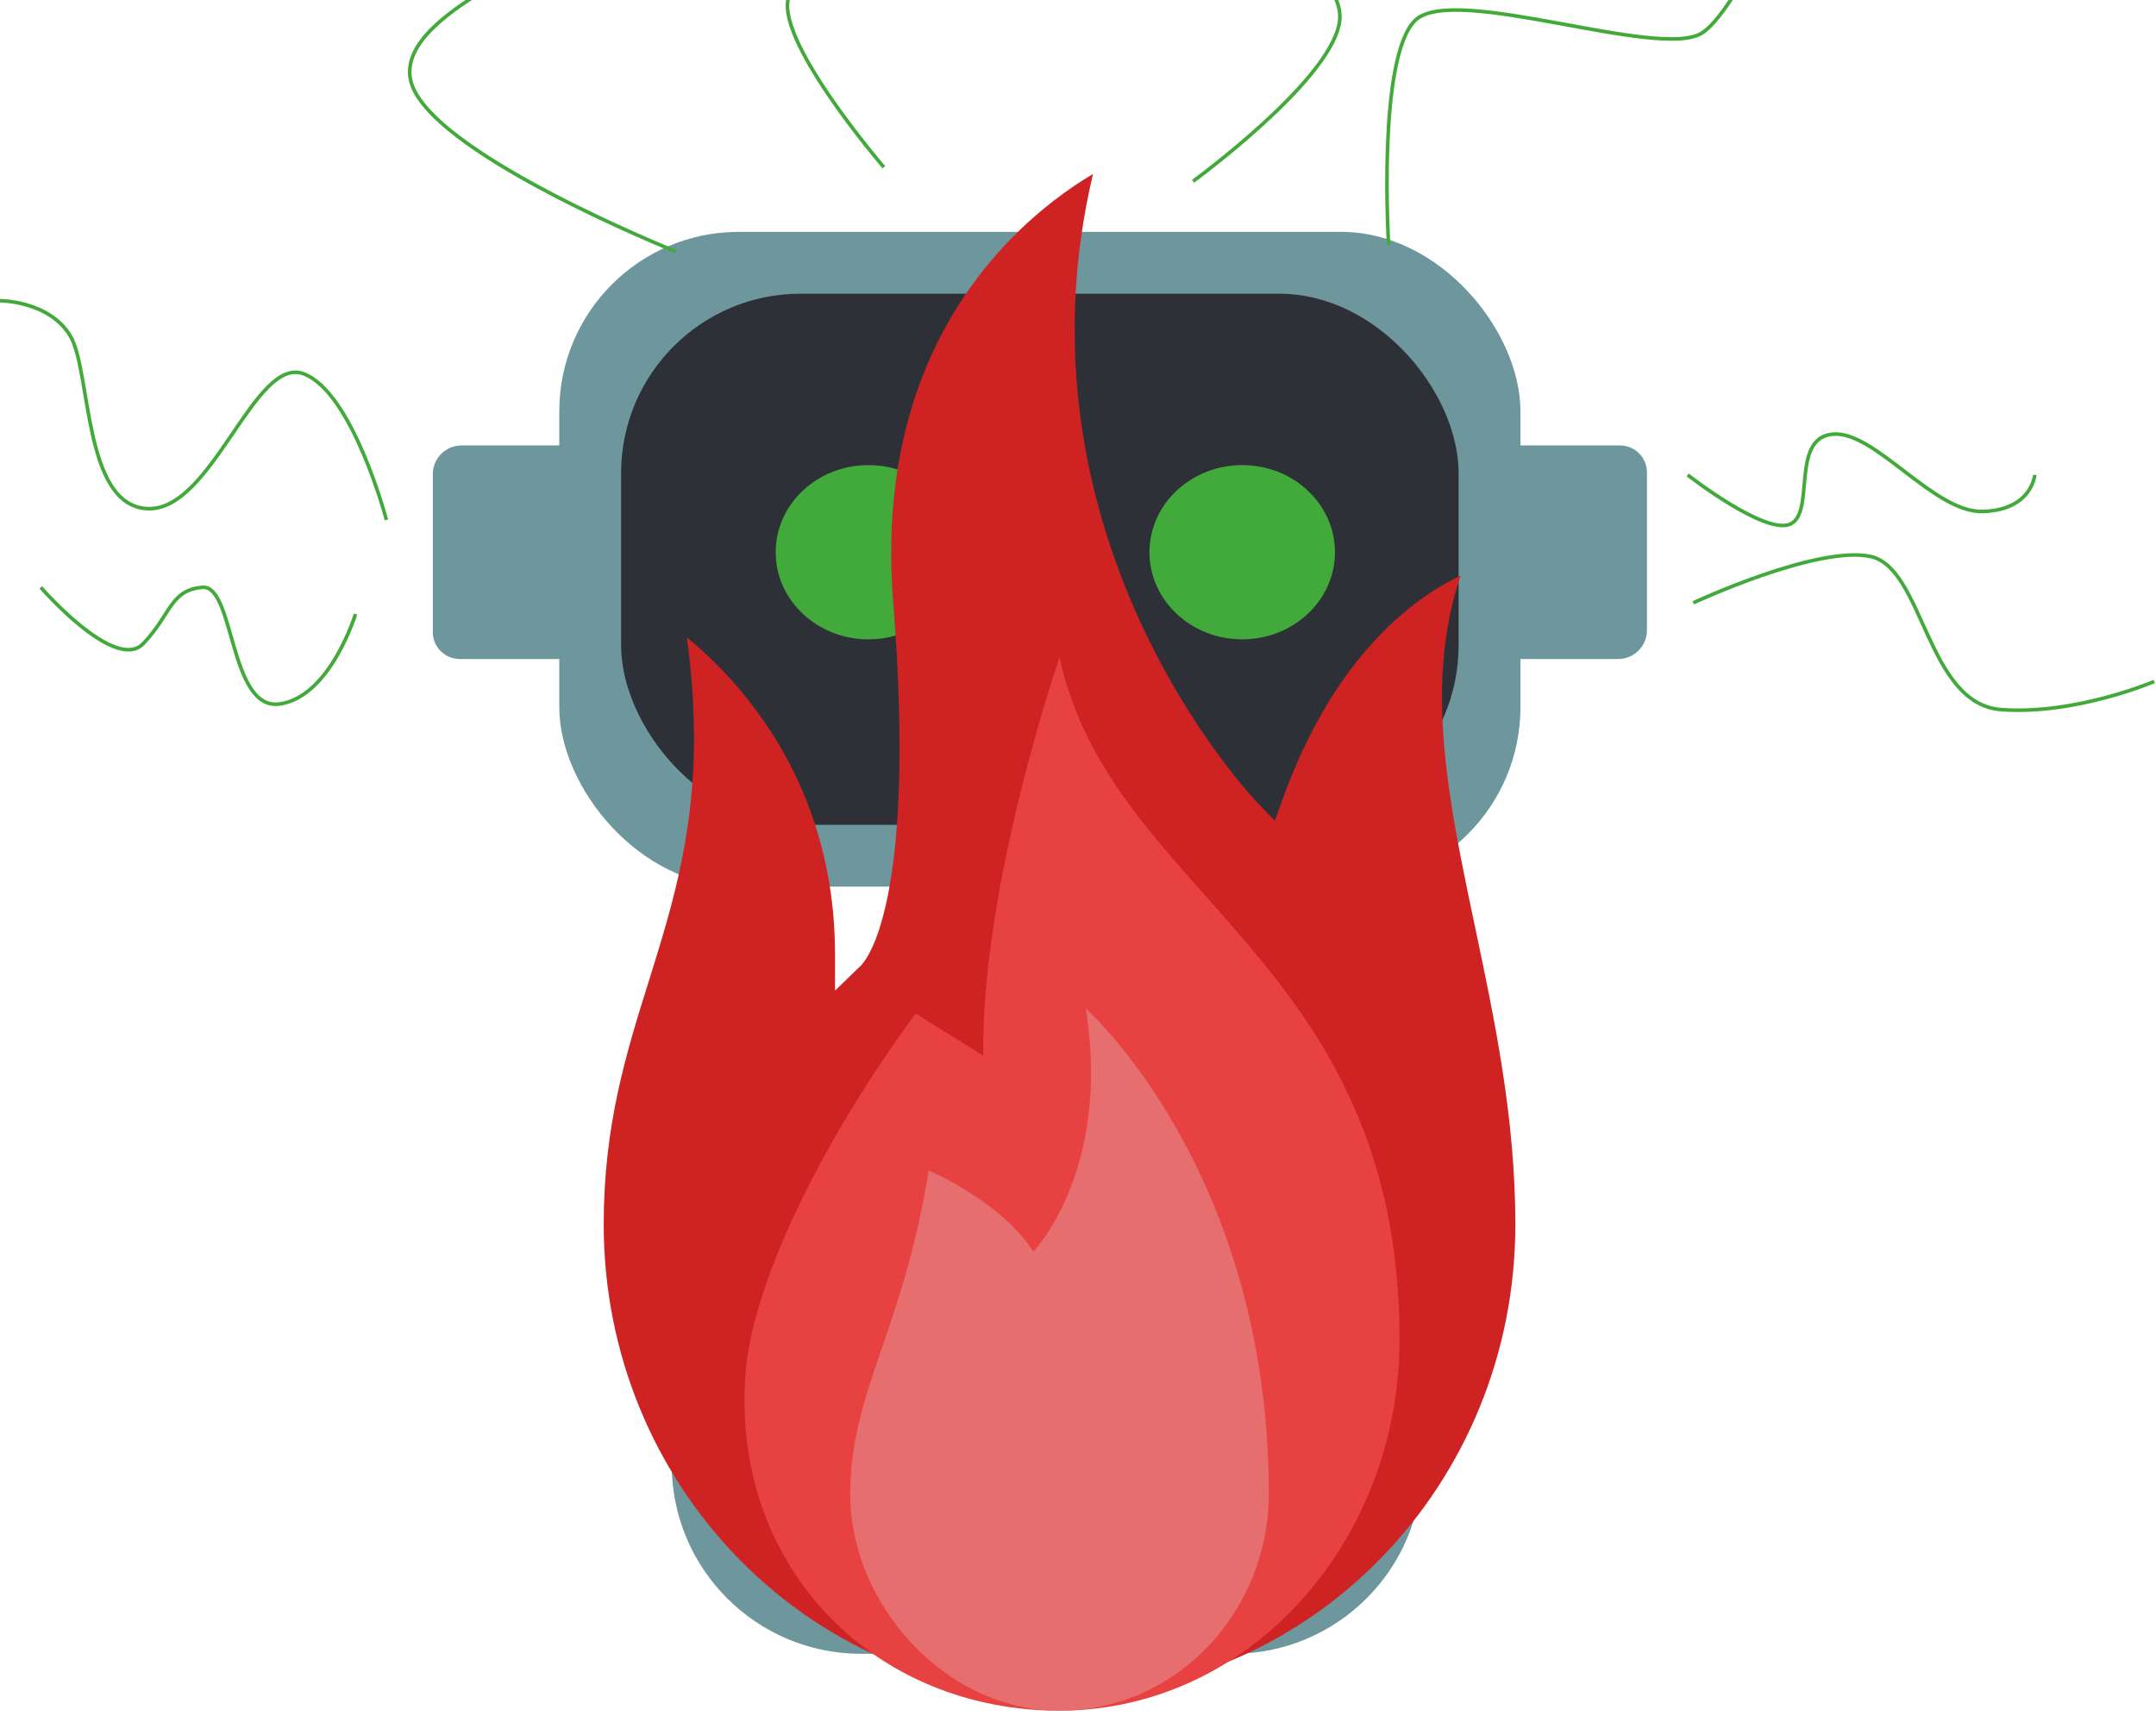 <svg width="1201" height="956" viewBox="0 0 1201 956" fill="none" xmlns="http://www.w3.org/2000/svg">
<rect x="311.551" y="129.173" width="535.421" height="364.775" rx="100" fill="#6E979D"/>
<rect x="345.988" y="163.615" width="466.536" height="295.89" rx="100" fill="#2E3037"/>
<path d="M241.102 264.155C241.102 255.319 248.265 248.155 257.102 248.155H319.379V367.138H256.102C247.817 367.138 241.102 360.422 241.102 352.138V264.155Z" fill="#6E979D"/>
<path d="M917.426 351.138C917.426 359.974 910.262 367.138 901.426 367.138H839.148V248.155H902.426C910.71 248.155 917.426 254.871 917.426 263.155V351.138Z" fill="#6E979D"/>
<ellipse cx="483.761" cy="307.647" rx="51.663" ry="48.532" fill="#41AA3A"/>
<ellipse cx="691.98" cy="307.647" rx="51.663" ry="48.532" fill="#41AA3A"/>
<path d="M374.176 591.012H792.18V815.845C792.18 874.111 744.946 921.345 686.68 921.345H479.676C421.41 921.345 374.176 874.111 374.176 815.845V591.012Z" fill="#6E979D"/>
<path d="M592.62 740.185C589.632 745.93 581.414 745.93 578.426 740.185L523.813 635.189C521.043 629.864 524.908 623.498 530.911 623.498H640.135C646.138 623.498 650.002 629.864 647.232 635.189L592.62 740.185Z" fill="#FAFAFA"/>
<ellipse cx="583.178" cy="594.927" rx="209.002" ry="47.749" fill="#1B1C20"/>
<ellipse cx="585.527" cy="574.575" rx="180.039" ry="27.397" fill="#6E979D"/>
<path d="M706.821 441.45L700.843 447.622L710.126 457.205L714.736 444.515C736.024 385.914 765.454 353.45 789.088 335.655C798.378 328.66 806.828 323.89 813.618 320.686C796.74 370.745 803.168 423.561 813.964 478.909C816.423 491.516 819.11 504.266 821.834 517.191C832.686 568.684 844.126 622.969 844.126 682.192C844.126 826.949 730.444 944.297 590.213 944.297C449.982 944.297 336.301 826.949 336.301 682.192C336.301 626.926 348.653 587.41 361.304 546.942C363.774 539.039 366.256 531.1 368.659 523C382.202 477.36 392.634 428.092 382.625 355.14C391.771 362.594 403.791 373.719 415.813 388.712C440.492 419.486 465.153 466.482 465.153 531.729V551.863L479.387 538.097L473.607 531.729C479.387 538.097 479.397 538.087 479.407 538.078L479.427 538.058L479.469 538.017L479.562 537.924C479.625 537.86 479.695 537.786 479.77 537.706C479.922 537.544 480.095 537.351 480.289 537.123C480.676 536.666 481.143 536.071 481.674 535.311C482.736 533.793 484.05 531.624 485.488 528.605C488.361 522.575 491.751 513.117 494.636 498.577C500.395 469.547 504.237 419.751 497.547 335.415C490.001 240.28 522.229 178.677 555.949 140.787C572.891 121.749 590.306 108.602 603.459 100.229C605.351 99.025 607.153 97.921 608.85 96.913C585.282 196.638 606.193 282.134 633.889 343.57C648.604 376.212 665.257 402.128 678.248 419.904C684.747 428.799 690.342 435.671 694.336 440.346C696.333 442.684 697.932 444.474 699.045 445.694C699.602 446.303 700.037 446.771 700.34 447.093L700.694 447.467L700.795 447.572L700.825 447.603L700.836 447.614C700.839 447.618 700.843 447.622 706.821 441.45Z" fill="#CF2323"/>
<path d="M779.597 746.332C779.597 858.985 695.332 955.158 586.221 952.985C483.538 950.943 407.14 870.292 415.305 764.944C418.95 717.925 453.566 641.753 510.047 564.642L547.702 588.151C546.486 492.86 590.214 366.22 590.214 366.22C618.938 499.651 779.597 534.236 779.597 746.332Z" fill="#E74141"/>
<path d="M517.333 652.099C502.757 742.377 473.605 775.244 473.605 832.654C473.605 892.839 525.814 953.028 590.212 953.028C655.078 953.028 706.999 898.316 706.819 831.358C706.332 651.524 604.79 561.822 604.79 561.822C619.366 652.1 575.638 697.238 575.638 697.238C557.422 669.036 517.333 652.099 517.333 652.099Z" fill="#E76E6E"/>
<path d="M773.506 136.222C773.506 136.222 767.122 32.107 788.324 11.353C809.526 -9.401 924.461 33.673 948.173 18.339C971.885 3.006 1013.44 -101.588 1013.44 -101.588" stroke="#41AA3A" stroke-width="2"/>
<path d="M376.514 140.131C376.514 140.131 235.614 83.771 228.569 43.849C221.524 3.928 327.983 -28.949 346.768 -50.867C365.554 -72.785 286.494 -113.489 286.494 -113.489" stroke="#41AA3A" stroke-width="2"/>
<path d="M492.371 93.165C492.371 93.165 428.966 19.583 439.925 -3.117C450.884 -25.818 536.206 -58.695 535.424 -84.526C534.642 -110.358 459.496 -131.493 449.319 -169.849C439.142 -208.205 587.087 -245.779 587.087 -245.779" stroke="#41AA3A" stroke-width="2"/>
<path d="M664.582 100.992C664.582 100.992 739.729 46.198 745.991 13.321C752.253 -19.556 678.672 -48.519 664.582 -76.699C650.492 -104.879 789.046 -107.227 810.178 -133.059C831.31 -158.89 742.859 -263 742.859 -263" stroke="#41AA3A" stroke-width="2"/>
<path d="M943.246 335.825C943.246 335.825 1012.13 303.731 1041.88 309.993C1071.62 316.256 1073.19 392.185 1114.67 395.316C1156.16 398.447 1200 379.661 1200 379.661" stroke="#41AA3A" stroke-width="2"/>
<path d="M940.121 264.593C940.121 264.593 983.174 298.252 997.264 291.99C1011.35 285.728 997.264 244.241 1020.75 241.892C1044.23 239.544 1077.11 285.728 1104.5 284.945C1131.9 284.162 1133.47 264.593 1133.47 264.593" stroke="#41AA3A" stroke-width="2"/>
<path d="M215.264 289.642C215.264 289.642 196.477 218.409 169.08 208.233C141.683 198.057 118.2 284.946 82.192 283.38C46.184 281.815 50.881 206.668 39.139 187.098C27.397 167.529 0 167.529 0 167.529" stroke="#41AA3A" stroke-width="2"/>
<path d="M198.049 342.088C198.049 342.088 183.959 388.272 155.779 392.186C127.599 396.1 130.731 325.65 112.727 327.216C94.723 328.781 95.505 342.088 79.85 358.527C64.194 374.965 22.707 327.216 22.707 327.216" stroke="#41AA3A" stroke-width="2"/>
</svg>
